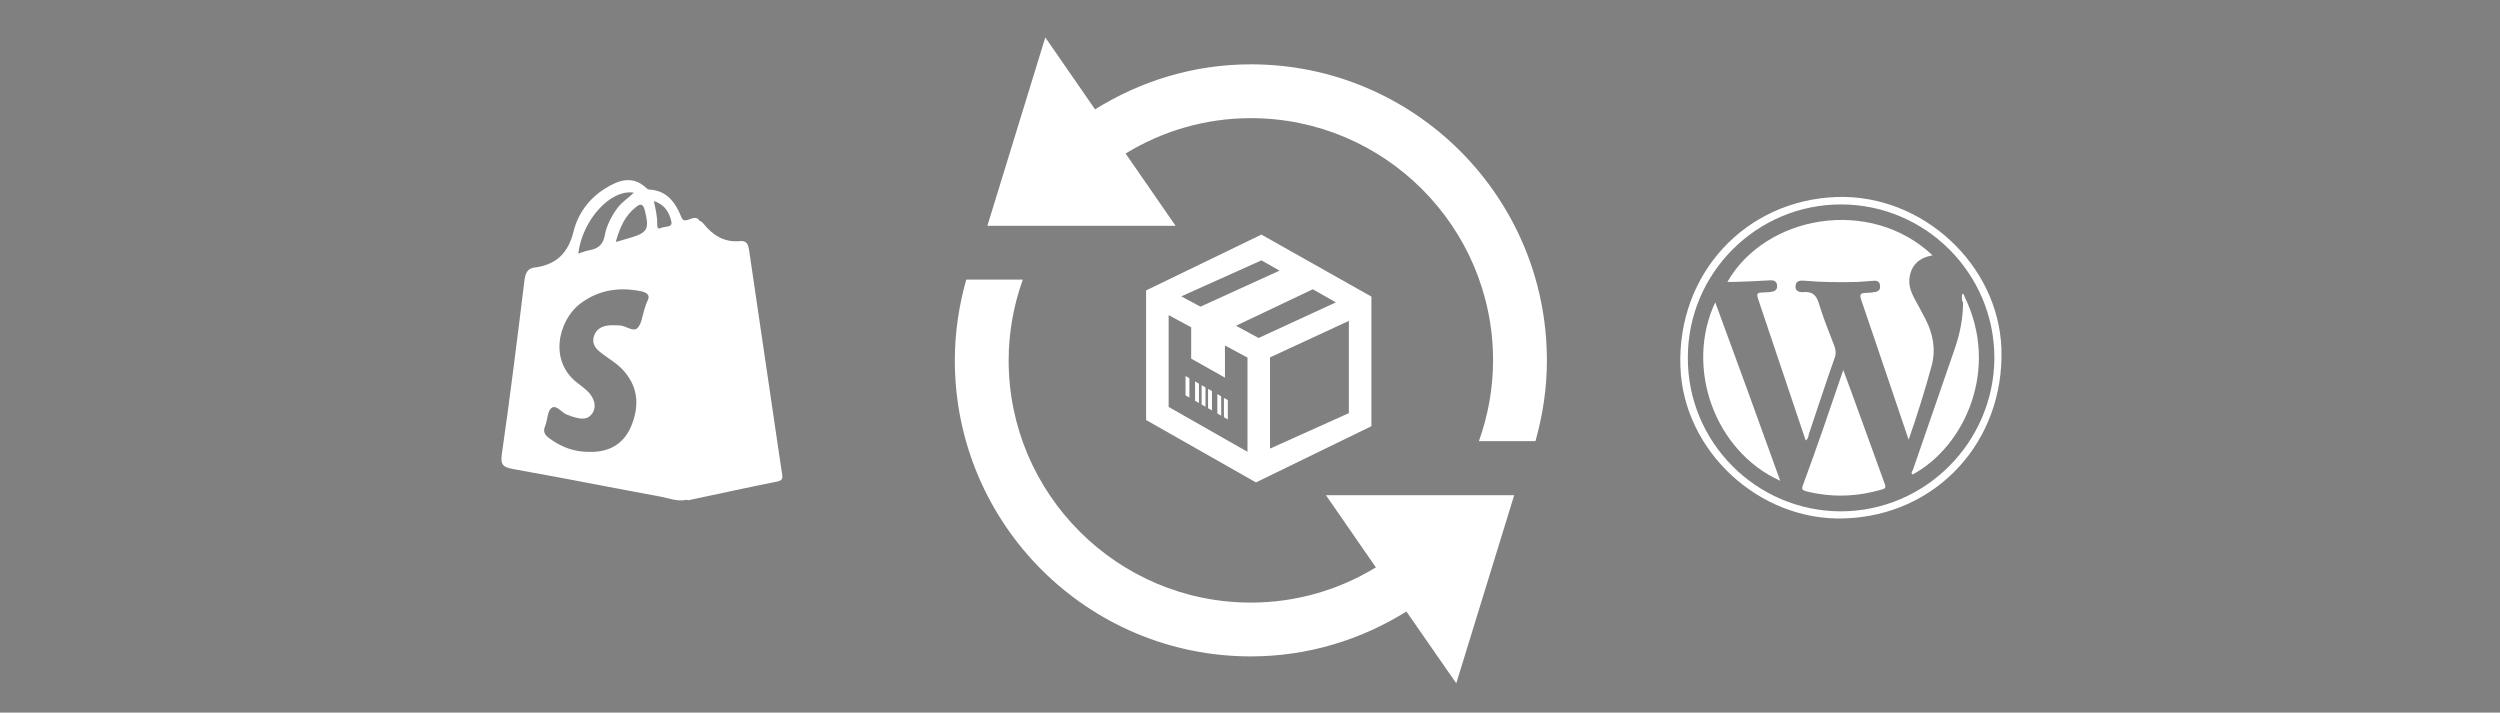 <?xml version="1.0" encoding="utf-8"?>
<!-- Generator: Adobe Illustrator 16.0.0, SVG Export Plug-In . SVG Version: 6.00 Build 0)  -->
<!DOCTYPE svg PUBLIC "-//W3C//DTD SVG 1.1//EN" "http://www.w3.org/Graphics/SVG/1.1/DTD/svg11.dtd">
<svg version="1.1" id="Layer_1" xmlns="http://www.w3.org/2000/svg" xmlns:xlink="http://www.w3.org/1999/xlink" x="0px" y="0px"
	 width="285.333px" height="81.333px" viewBox="0 0 285.333 81.333" enable-background="new 0 0 285.333 81.333"
	 xml:space="preserve">
<rect x="0" y="0" width="285.333" height="81.333" fill="#808080" stroke="none"/>
<path id="synchronization-3" fill="#FFFFFF" d="M176.552,41.13c0,3.197-0.474,6.281-1.305,9.215h-6.451
	c1.025-2.885,1.613-5.981,1.613-9.215c0-15.242-12.4-27.645-27.644-27.645c-5.241,0-10.124,1.488-14.297,4.038l5.707,8.249h-21.483
	l6.611-21.501l5.68,8.212c5.17-3.225,11.238-5.14,17.783-5.14C161.422,7.343,176.552,22.471,176.552,41.13z M157.034,64.758
	c-4.167,2.538-9.041,4.017-14.269,4.017c-15.242,0-27.645-12.404-27.645-27.645c0-3.235,0.588-6.328,1.614-9.215h-6.452
	c-0.831,2.934-1.305,6.016-1.305,9.215c0,18.657,15.127,33.787,33.787,33.787c6.533,0,12.589-1.907,17.755-5.123l5.69,8.195
	l6.61-21.468h-21.483L157.034,64.758z"/>
<path id="shipping-box-11" fill="#010101" d="M-23.924-122.992l-0.375,0.213v-1.875l0.375-0.213V-122.992z M-20.842-126.622
	l-0.373,0.213v1.876l0.373-0.214V-126.622z M-17.02-134.923v12.566l-10.646,6.049l-11.192-5.448v-12.564l10.665-6.01L-17.02-134.923
	z M-29.955-136.84l7.667,3.495l1.857-1.001l-7.767-3.486L-29.955-136.84z M-29.031-128.429l-7.644-3.54v8.943l7.644,3.438V-128.429z
	 M-25.733-131.496l-7.445-3.538l-2.231,1.275l7.49,3.45L-25.733-131.496z M-19.204-132.526l-2.184,1.177v3.042l-3.275,1.842v-3.118
	l-2.185,1.177v9.13l7.644-4.351V-132.526z M-24.562-124.503l-0.381,0.217v1.872l0.381-0.213V-124.503z M-23.028-125.377
	l-0.375,0.214v1.875l0.375-0.214V-125.377z M-22.401-125.733l-0.374,0.213v1.875l0.374-0.213V-125.733z M-21.763-126.097
	l-0.381,0.217v1.875l0.381-0.218V-126.097z"/>
<g>
	<polyline fill="#010101" points="-42.353,-131.049 -49.985,-131.049 -49.985,-129.958 -42.353,-129.958 	"/>
	<polyline fill="#010101" points="-42.353,-128.866 -55.519,-128.866 -55.519,-127.773 -42.353,-127.773 	"/>
	<polyline fill="#010101" points="-42.353,-126.682 -49.985,-126.682 -49.985,-125.59 -42.353,-125.59 	"/>
</g>
<path id="shipping-box-11_1_" fill="#010101" d="M-4.676-98.112l-0.374,0.214v-1.875l0.374-0.212V-98.112z M-1.593-101.741
	l-0.373,0.213v1.876l0.373-0.214V-101.741z M2.229-110.042v12.566l-10.646,6.049l-11.193-5.448v-12.564l10.665-6.01L2.229-110.042z
	 M-10.706-111.96l7.668,3.495l1.856-1l-7.767-3.486L-10.706-111.96z M-9.782-103.549l-7.643-3.539v8.943l7.643,3.438V-103.549z
	 M-6.484-106.616l-7.445-3.537l-2.232,1.274l7.49,3.451L-6.484-106.616z M0.045-107.646l-2.184,1.178v3.042l-3.276,1.842v-3.118
	l-2.183,1.177v9.13l7.643-4.351V-107.646z M-5.313-99.623l-0.38,0.216v1.872l0.38-0.213V-99.623z M-3.778-100.497l-0.375,0.214
	v1.874l0.375-0.214V-100.497z M-3.151-100.854l-0.375,0.214v1.874l0.375-0.212V-100.854z M-2.514-101.217l-0.381,0.218v1.874
	l0.381-0.217V-101.217z"/>
<g>
	<polyline fill="#010101" points="-23.104,-106.169 -30.736,-106.169 -30.736,-105.077 -23.104,-105.077 	"/>
	<polyline fill="#010101" points="-23.104,-103.985 -36.27,-103.985 -36.27,-102.893 -23.104,-102.893 	"/>
	<polyline fill="#010101" points="-23.104,-101.801 -30.736,-101.801 -30.736,-100.709 -23.104,-100.709 	"/>
</g>
<g>
	<g>
		<path fill="#FFFFFF" d="M218.465,34.011c-0.358-0.715-0.626-1.43-0.535-2.235c0.177-1.519,1.116-2.367,2.636-2.636
			c-7.15-6.747-19.081-4.557-23.414,3.038h0.669c1.386-0.043,2.726-0.088,4.111-0.178c0.492-0.045,0.894,0.089,0.894,0.624
			c0.044,0.538-0.402,0.671-0.849,0.715c-0.268,0-0.581,0.045-0.849,0.045c-0.492,0-0.67,0.09-0.492,0.67
			c1.833,5.407,3.62,10.813,5.452,16.22c0.312-0.223,0.312-0.492,0.357-0.715c0.982-2.905,1.922-5.809,2.949-8.713
			c0.179-0.491,0.134-0.893-0.044-1.384c-0.626-1.609-1.251-3.172-1.743-4.781c-0.267-0.939-0.715-1.43-1.743-1.341
			c-0.447,0.045-0.983-0.089-0.938-0.67c0.045-0.669,0.536-0.669,1.072-0.625c2.01,0.179,4.021,0.179,6.032,0.133
			c0.625-0.043,1.208-0.088,1.832-0.133c0.447-0.044,0.715,0.179,0.715,0.625c0.045,0.403-0.224,0.626-0.625,0.67
			c-0.312,0.045-0.671,0.09-0.982,0.09c-0.626,0-0.761,0.179-0.537,0.804c1.162,3.396,2.279,6.747,3.441,10.143
			c0.668,1.922,1.295,3.888,1.965,5.809c0.983-2.814,1.876-5.674,2.637-8.489c0.491-1.877,0.134-3.665-0.761-5.361
			C219.313,35.53,218.866,34.771,218.465,34.011z"/>
		<path fill="#FFFFFF" d="M228.428,39.774c-0.357-9.606-9.025-17.604-18.767-17.291c-10.455,0.357-18.23,8.757-17.872,19.347
			c0.312,9.651,9.025,17.694,18.767,17.337C221.057,58.81,228.786,50.364,228.428,39.774z M210.064,58.362
			c-9.65-0.044-17.47-7.908-17.426-17.56c0-9.651,7.864-17.47,17.471-17.47c9.651,0,17.516,7.864,17.516,17.515
			C227.58,50.498,219.714,58.362,210.064,58.362z"/>
	</g>
	<path fill="#FFFFFF" d="M210.377,42.232c1.207,3.217,2.278,6.256,3.395,9.294c0.448,1.251,0.895,2.457,1.342,3.708
		c0.134,0.358,0.089,0.536-0.312,0.626c-2.86,0.848-5.721,0.938-8.624,0.223c-0.491-0.133-0.581-0.268-0.403-0.714
		C207.383,51.034,208.858,46.7,210.377,42.232z M203.183,54.877c-7.507-3.396-10.902-12.958-7.417-20.375
		C198.269,41.293,200.726,48.042,203.183,54.877z M224.229,33.876c4.021,8.222,0.044,17.069-5.942,20.286
		c-0.226-0.179-0.046-0.357,0.043-0.536c1.61-4.602,3.172-9.25,4.782-13.852c0.581-1.698,0.938-3.439,0.938-5.272
		C224.004,34.278,223.782,34.011,224.229,33.876z"/>
	<path fill="#FFFFFF" d="M224.229,33.876c-0.268,0.179-0.045,0.492-0.18,0.671c-0.134-0.313-0.18-0.671-0.088-1.028
		C224.139,33.564,224.184,33.698,224.229,33.876z"/>
</g>
<g>
	<path fill="#FFFFFF" d="M78.403,48.33c0-0.357,0-0.713,0.035-1.069c0.213-0.464,0.071-0.927,0.106-1.391
		c0.036-0.535-0.106-1.069,0.107-1.604c0-0.427,0-0.854,0.036-1.282c0.214-0.393,0.071-0.821,0.107-1.212
		c0.036-0.606-0.107-1.212,0.106-1.782v-1.497c0.286-0.927-0.071-1.889,0.214-2.78c0-0.427,0-0.855,0.036-1.283
		c0.214-0.428,0.071-0.927,0.107-1.354c0.036-0.464-0.107-0.963,0.107-1.426v-1.709c0.285-0.856-0.071-1.747,0.215-2.566
		c0.07-0.749-0.107-1.498,0.249-2.209c0.143,0.106,0.32,0.176,0.428,0.32c1.069,1.354,2.387,2.209,4.205,2.032
		c0.713-0.072,0.927,0.321,1.035,1.033c1.105,7.591,2.246,15.183,3.35,22.774c0.142,0.963,0.285,1.924,0.427,2.852
		c0.072,0.462-0.035,0.677-0.57,0.784c-3.386,0.677-6.771,1.425-10.158,2.138c-0.784-0.214-0.32-0.892-0.463-1.32
		c0.286-0.925-0.071-1.888,0.214-2.779c0-0.5,0-0.998,0.036-1.497c0.213-0.641,0.036-1.283,0.107-1.924
		C78.367,49.042,78.224,48.65,78.403,48.33z"/>
	<path fill="#FFFFFF" d="M79.721,25.019c-0.428-0.319-0.82-0.035-1.211,0.072c-0.357,0.107-0.57,0.107-0.749-0.321
		c-0.677-1.675-1.64-3.03-3.671-3.136c-0.107,0-0.214-0.071-0.285-0.142c-1.568-1.497-3.171-0.962-4.705,0
		c-1.853,1.141-3.136,2.886-3.634,4.917c-0.643,2.532-1.997,3.814-4.492,4.134c-0.713,0.071-0.998,0.606-1.104,1.355
		c-0.82,6.665-1.64,13.33-2.603,19.996c-0.178,1.282,0.286,1.425,1.283,1.638c5.596,0.998,11.155,2.104,16.752,3.136
		c1.033,0.178,2.032,0.642,3.136,0.357c-0.107-0.5-0.178-0.963-0.178-1.461c0.035-0.892-0.108-1.783,0.143-2.673
		c0.106-0.5,0.106-0.998,0.071-1.497c-0.036-0.606,0-1.212,0-1.818c0-0.428,0-0.82,0.141-1.212c0.072-0.356,0.108-0.712,0.108-1.069
		v-1.247c0-0.607-0.072-1.177,0.142-1.748c0.072-0.427,0.108-0.854,0.108-1.247c-0.036-0.356,0-0.712,0-1.069
		c0-0.641-0.072-1.318,0.142-1.96c0.107-0.5,0.107-0.998,0.072-1.497c0.035-0.927-0.143-1.853,0.106-2.743
		c0.071-0.429,0.107-0.856,0.107-1.283c-0.036-0.428,0-0.856,0-1.284c0-0.534-0.036-1.069,0.143-1.604
		c0.105-0.535,0.105-1.105,0.071-1.674c0-0.856-0.107-1.711,0.106-2.566C79.792,26.481,79.935,25.769,79.721,25.019L79.721,25.019z
		 M73.591,23.986c0.534,2.138,0.356,2.566-1.712,3.172c-0.498,0.143-0.998,0.285-1.603,0.463c0.462-1.64,1.033-2.994,2.316-3.992
		C73.056,23.237,73.376,23.201,73.591,23.986z M72.343,21.99c-0.605,0.606-1.318,1.034-1.817,1.676
		c-0.713,0.961-1.284,2.03-1.497,3.172c-0.179,1.033-0.713,1.532-1.71,1.71c-0.428,0.071-0.855,0.249-1.32,0.393
		C66.463,25.127,69.669,21.562,72.343,21.99z M73.875,34.394c-0.143,0.285-0.214,0.605-0.32,0.891c-0.25,0.749-0.32,1.71-0.82,2.174
		c-0.5,0.462-1.318-0.32-2.066-0.32c-0.393,0-0.785-0.036-1.177,0c-0.785,0.071-1.462,0.427-1.712,1.246
		c-0.25,0.82,0.179,1.391,0.784,1.854c0.892,0.713,1.925,1.249,2.673,2.139c1.676,1.924,1.71,4.099,0.785,6.308
		c-0.892,2.068-2.603,2.958-4.812,2.887c-1.675,0-3.136-0.535-4.49-1.532c-0.535-0.392-0.784-0.749-0.5-1.425
		c0.286-0.678,0.25-1.748,0.748-2.068c0.571-0.393,1.177,0.641,1.854,0.82c0.178,0.036,0.32,0.143,0.499,0.179
		c0.856,0.25,1.71,0.499,2.317-0.427c0.463-0.713,0.214-1.712-0.607-2.497c-0.32-0.284-0.641-0.569-0.998-0.819
		c-3.527-2.566-2.245-7.235,0.108-9.088c2.138-1.64,4.527-1.997,7.093-1.462C73.947,33.432,74.232,33.752,73.875,34.394z
		 M75.444,26.018c-0.464,0.214-0.428-0.179-0.428-0.463c0-0.855-0.179-1.676-0.392-2.602c1.283,0.392,1.781,1.354,1.996,2.316
		C76.798,26.018,75.872,25.804,75.444,26.018z"/>
	<path fill="#FFFFFF" d="M78.188,52.82c-0.07,0.927,0.25,1.889-0.213,2.78C78.117,54.708,77.76,53.747,78.188,52.82z"/>
	<path fill="#FFFFFF" d="M79.044,35.642c-0.071,0.926,0.249,1.889-0.214,2.779C78.973,37.495,78.615,36.532,79.044,35.642z"/>
	<path fill="#FFFFFF" d="M79.472,27.265c-0.071,0.855,0.213,1.746-0.214,2.566C79.4,28.976,79.079,28.085,79.472,27.265z"/>
	<path fill="#FFFFFF" d="M78.83,39.917v1.925c-0.072,0.108-0.143,0.108-0.215,0C78.723,41.237,78.438,40.559,78.83,39.917
		L78.83,39.917z"/>
	<path fill="#FFFFFF" d="M78.403,49.398c-0.072,0.642,0.212,1.319-0.215,1.96v-1.925C78.26,49.291,78.331,49.291,78.403,49.398z"/>
	<path fill="#FFFFFF" d="M78.615,44.229v1.712c-0.071,0.107-0.141,0.107-0.177,0C78.509,45.37,78.224,44.765,78.615,44.229z"/>
	<path fill="#FFFFFF" d="M79.257,31.542v1.499c-0.071,0.105-0.143,0.105-0.179,0C79.15,32.541,78.865,32.006,79.257,31.542z"/>
	<path fill="#FFFFFF" d="M79.079,33.04h0.179c-0.036,0.427,0.179,0.89-0.179,1.282V33.04z"/>
	<path fill="#FFFFFF" d="M78.438,45.941h0.177c-0.035,0.428,0.179,0.89-0.177,1.282V45.941z"/>
	<path fill="#FFFFFF" d="M78.651,41.842h0.213c-0.035,0.356,0.144,0.784-0.178,1.069C78.651,42.591,78.651,42.234,78.651,41.842z"/>
	<path fill="#FFFFFF" d="M78.403,49.398h-0.215c0.036-0.357-0.142-0.748,0.179-1.069C78.403,48.685,78.403,49.042,78.403,49.398z"/>
	<path fill="#FFFFFF" d="M79.792,25.127l-0.428-0.072l-1.782,32.006c1.818-0.143,1.282-0.428,1.212-0.393l1.247-30.294
		L79.792,25.127z"/>
</g>
<path id="shipping-box-11_7_" fill="#FFFFFF" d="M138.939,44.983l0.44,0.252v2.207l-0.44-0.252V44.983z M135.309,45.123l0.44,0.253
	v-2.21l-0.44-0.25V45.123z M143.966,26.775l12.557,7.077v14.792l-13.178,6.415l-12.536-7.121V33.145L143.966,26.775z M143.97,29.717
	l-9.146,4.105L137.011,35l9.028-4.113L143.97,29.717z M144.951,51.201l9-4.049V36.623l-9,4.165V51.201z M143.644,38.576l8.819-4.063
	l-2.629-1.501l-8.765,4.167L143.644,38.576z M133.381,46.444l9,5.122v-10.75l-2.573-1.386v3.67l-3.856-2.17v-3.578l-2.571-1.388
	V46.444z M139.689,47.619l0.448,0.25v-2.202l-0.448-0.255V47.619z M137.882,46.589l0.443,0.253v-2.207l-0.443-0.253V46.589z
	 M137.145,46.17l0.44,0.251v-2.207l-0.44-0.251V46.17z M136.396,45.741l0.447,0.257v-2.206l-0.447-0.258V45.741z"/>
</svg>
